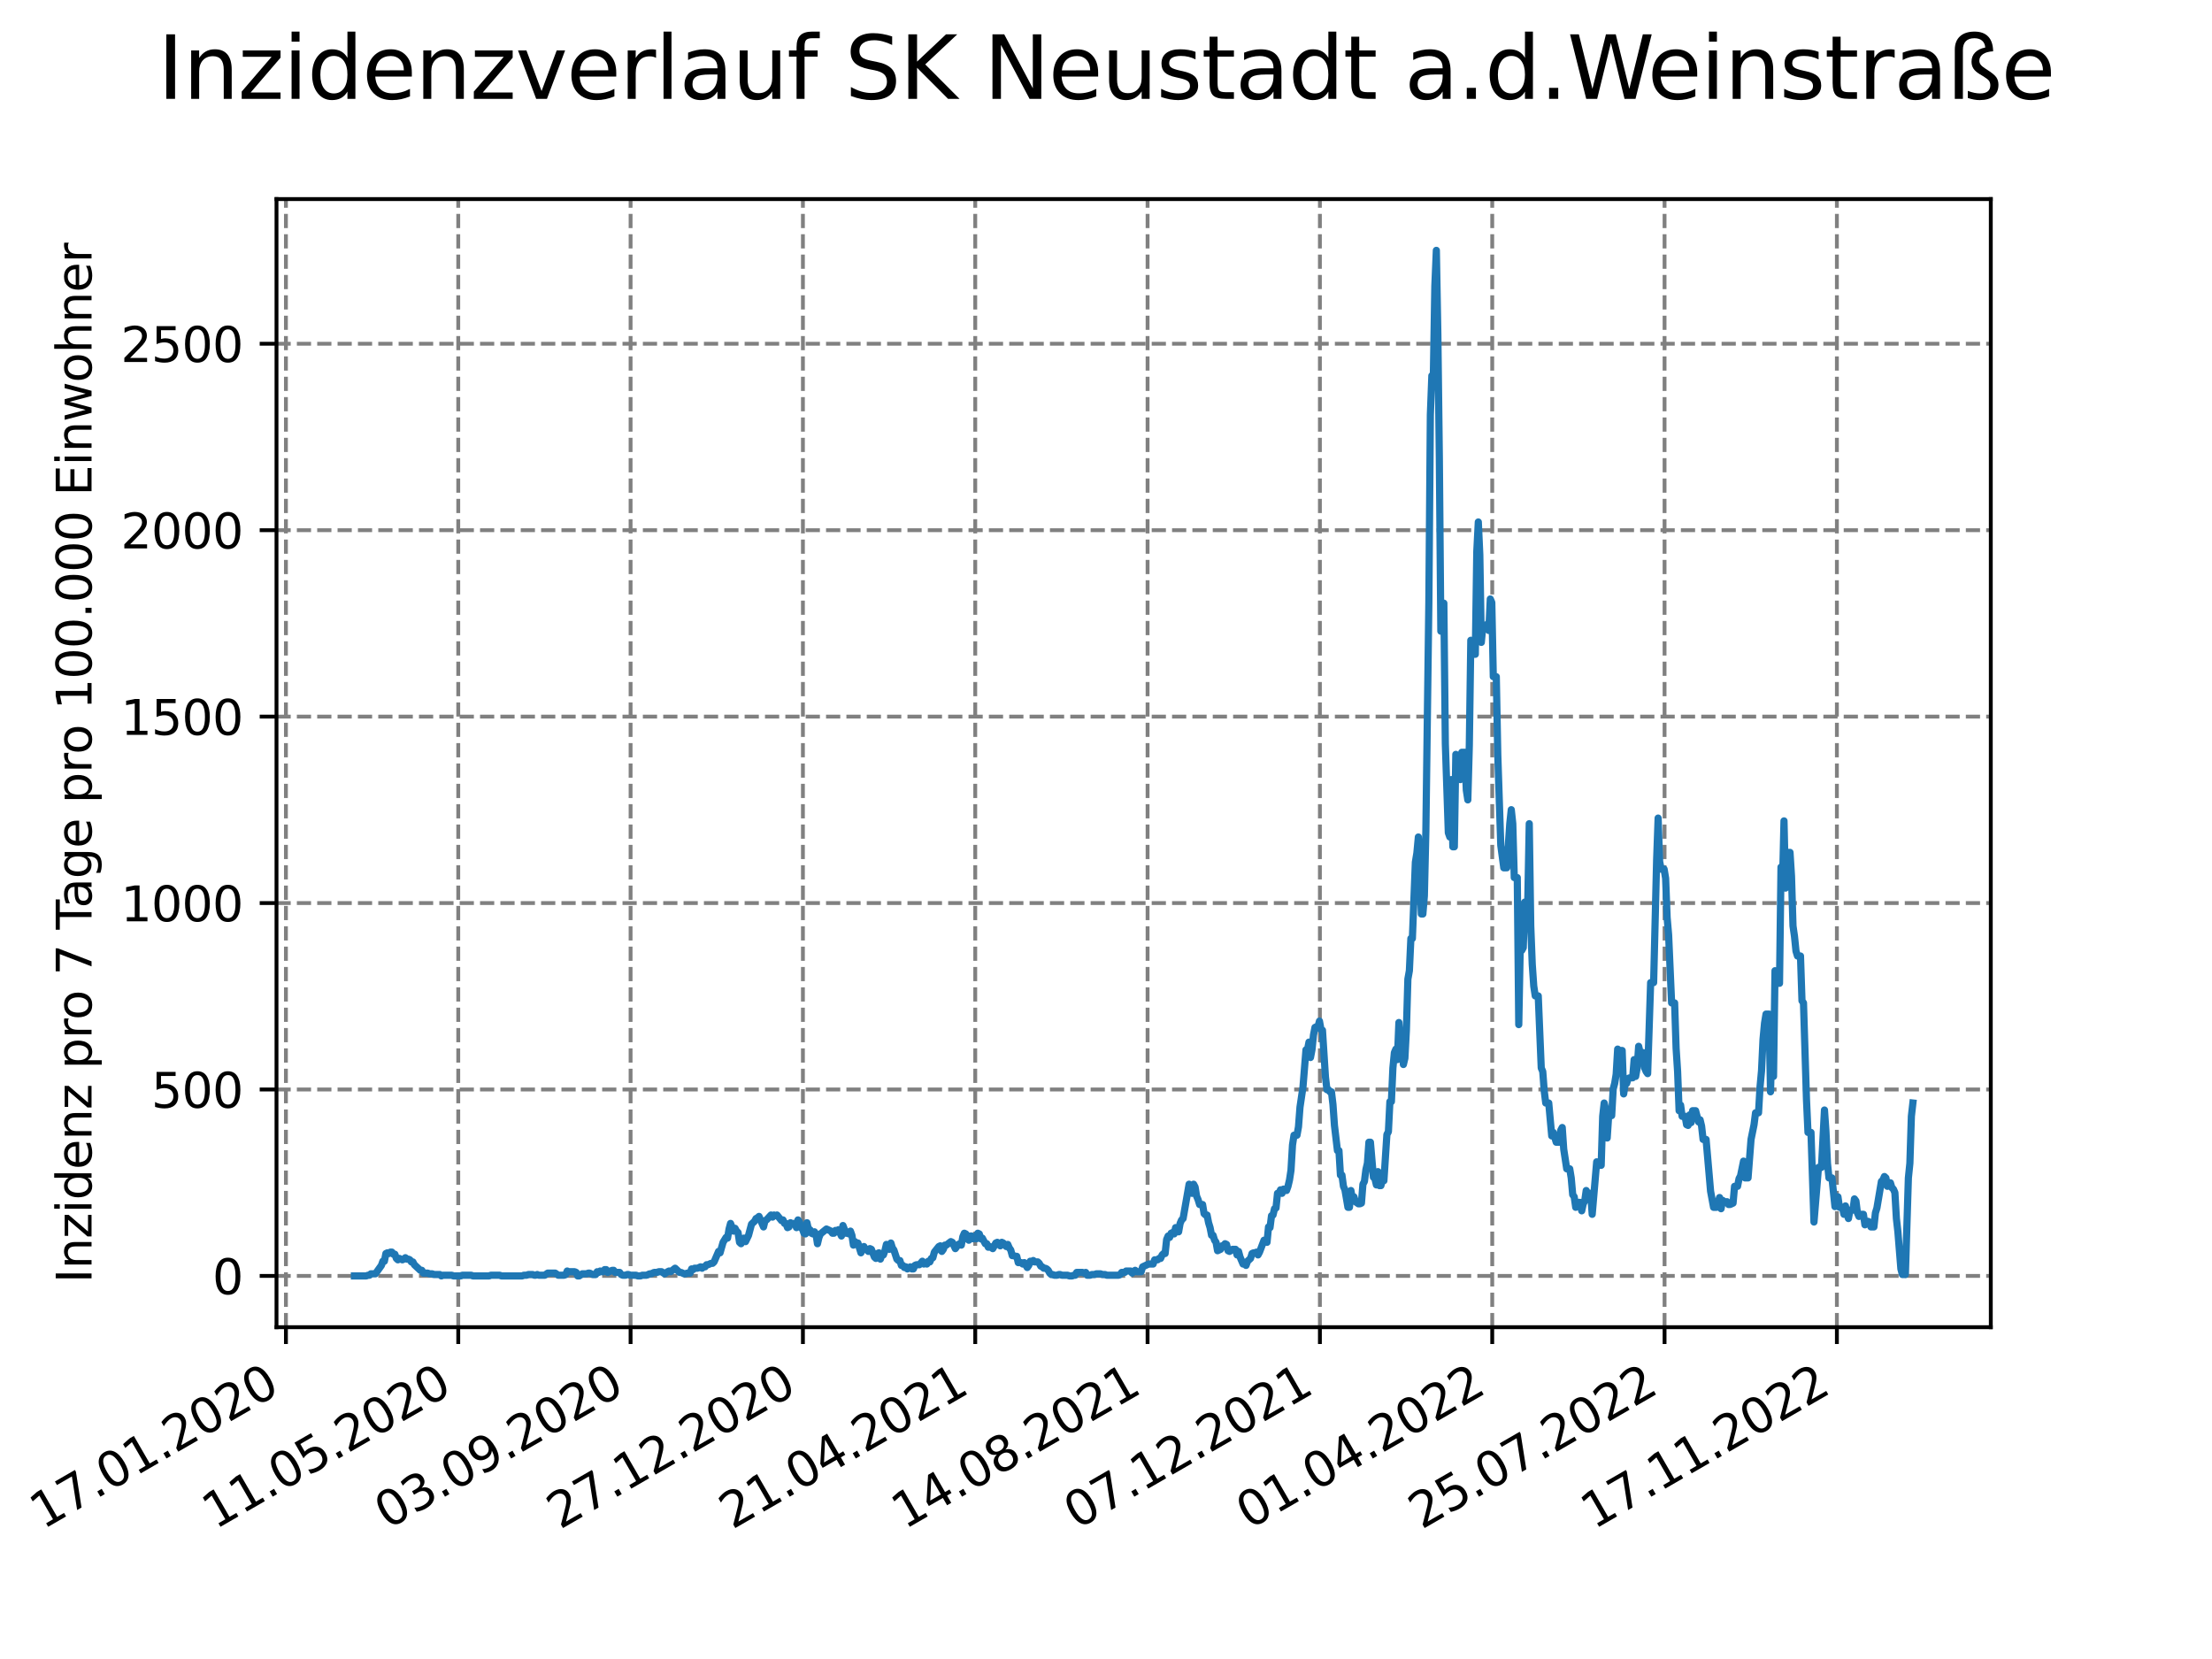 <?xml version="1.0" encoding="utf-8" standalone="no"?>
<!DOCTYPE svg PUBLIC "-//W3C//DTD SVG 1.1//EN"
  "http://www.w3.org/Graphics/SVG/1.1/DTD/svg11.dtd">
<svg xmlns:xlink="http://www.w3.org/1999/xlink" width="460.8pt" height="345.6pt" viewBox="0 0 460.8 345.6" xmlns="http://www.w3.org/2000/svg" version="1.1">
 <defs>
  <style type="text/css">*{stroke-linejoin: round; stroke-linecap: butt}</style>
 </defs>
 <g id="figure_1">
  <g id="patch_1">
   <path d="M 0 345.6 
L 460.8 345.6 
L 460.8 0 
L 0 0 
z
" style="fill: #ffffff"/>
  </g>
  <g id="axes_1">
   <g id="patch_2">
    <path d="M 57.6 276.48 
L 414.72 276.48 
L 414.72 41.472 
L 57.6 41.472 
z
" style="fill: #ffffff"/>
   </g>
   <g id="matplotlib.axis_1">
    <g id="xtick_1">
     <g id="line2d_1">
      <path d="M 59.564 276.48 
L 59.564 41.472 
" clip-path="url(#pf43306f3b1)" style="fill: none; stroke-dasharray: 2.96,1.28; stroke-dashoffset: 0; stroke: #808080; stroke-width: 0.8"/>
     </g>
     <g id="line2d_2">
      <defs>
       <path id="me6183d72c9" d="M 0 0 
L 0 3.5 
" style="stroke: #000000; stroke-width: 0.8"/>
      </defs>
      <g>
       <use xlink:href="#me6183d72c9" x="59.564" y="276.48" style="stroke: #000000; stroke-width: 0.8"/>
      </g>
     </g>
     <g id="text_1">
      <!-- 17.01.2020 -->
      <g transform="translate(8.939 318.689) rotate(-30) scale(0.1 -0.1)">
       <defs>
        <path id="DejaVuSans-31" d="M 794 531 
L 1825 531 
L 1825 4091 
L 703 3866 
L 703 4441 
L 1819 4666 
L 2450 4666 
L 2450 531 
L 3481 531 
L 3481 0 
L 794 0 
L 794 531 
z
" transform="scale(0.016)"/>
        <path id="DejaVuSans-37" d="M 525 4666 
L 3525 4666 
L 3525 4397 
L 1831 0 
L 1172 0 
L 2766 4134 
L 525 4134 
L 525 4666 
z
" transform="scale(0.016)"/>
        <path id="DejaVuSans-2e" d="M 684 794 
L 1344 794 
L 1344 0 
L 684 0 
L 684 794 
z
" transform="scale(0.016)"/>
        <path id="DejaVuSans-30" d="M 2034 4250 
Q 1547 4250 1301 3770 
Q 1056 3291 1056 2328 
Q 1056 1369 1301 889 
Q 1547 409 2034 409 
Q 2525 409 2770 889 
Q 3016 1369 3016 2328 
Q 3016 3291 2770 3770 
Q 2525 4250 2034 4250 
z
M 2034 4750 
Q 2819 4750 3233 4129 
Q 3647 3509 3647 2328 
Q 3647 1150 3233 529 
Q 2819 -91 2034 -91 
Q 1250 -91 836 529 
Q 422 1150 422 2328 
Q 422 3509 836 4129 
Q 1250 4750 2034 4750 
z
" transform="scale(0.016)"/>
        <path id="DejaVuSans-32" d="M 1228 531 
L 3431 531 
L 3431 0 
L 469 0 
L 469 531 
Q 828 903 1448 1529 
Q 2069 2156 2228 2338 
Q 2531 2678 2651 2914 
Q 2772 3150 2772 3378 
Q 2772 3750 2511 3984 
Q 2250 4219 1831 4219 
Q 1534 4219 1204 4116 
Q 875 4013 500 3803 
L 500 4441 
Q 881 4594 1212 4672 
Q 1544 4750 1819 4750 
Q 2544 4750 2975 4387 
Q 3406 4025 3406 3419 
Q 3406 3131 3298 2873 
Q 3191 2616 2906 2266 
Q 2828 2175 2409 1742 
Q 1991 1309 1228 531 
z
" transform="scale(0.016)"/>
       </defs>
       <use xlink:href="#DejaVuSans-31"/>
       <use xlink:href="#DejaVuSans-37" x="63.623"/>
       <use xlink:href="#DejaVuSans-2e" x="127.246"/>
       <use xlink:href="#DejaVuSans-30" x="159.033"/>
       <use xlink:href="#DejaVuSans-31" x="222.656"/>
       <use xlink:href="#DejaVuSans-2e" x="286.279"/>
       <use xlink:href="#DejaVuSans-32" x="318.066"/>
       <use xlink:href="#DejaVuSans-30" x="381.689"/>
       <use xlink:href="#DejaVuSans-32" x="445.312"/>
       <use xlink:href="#DejaVuSans-30" x="508.936"/>
      </g>
     </g>
    </g>
    <g id="xtick_2">
     <g id="line2d_3">
      <path d="M 95.463 276.48 
L 95.463 41.472 
" clip-path="url(#pf43306f3b1)" style="fill: none; stroke-dasharray: 2.96,1.28; stroke-dashoffset: 0; stroke: #808080; stroke-width: 0.8"/>
     </g>
     <g id="line2d_4">
      <g>
       <use xlink:href="#me6183d72c9" x="95.463" y="276.48" style="stroke: #000000; stroke-width: 0.8"/>
      </g>
     </g>
     <g id="text_2">
      <!-- 11.05.2020 -->
      <g transform="translate(44.838 318.689) rotate(-30) scale(0.1 -0.1)">
       <defs>
        <path id="DejaVuSans-35" d="M 691 4666 
L 3169 4666 
L 3169 4134 
L 1269 4134 
L 1269 2991 
Q 1406 3038 1543 3061 
Q 1681 3084 1819 3084 
Q 2600 3084 3056 2656 
Q 3513 2228 3513 1497 
Q 3513 744 3044 326 
Q 2575 -91 1722 -91 
Q 1428 -91 1123 -41 
Q 819 9 494 109 
L 494 744 
Q 775 591 1075 516 
Q 1375 441 1709 441 
Q 2250 441 2565 725 
Q 2881 1009 2881 1497 
Q 2881 1984 2565 2268 
Q 2250 2553 1709 2553 
Q 1456 2553 1204 2497 
Q 953 2441 691 2322 
L 691 4666 
z
" transform="scale(0.016)"/>
       </defs>
       <use xlink:href="#DejaVuSans-31"/>
       <use xlink:href="#DejaVuSans-31" x="63.623"/>
       <use xlink:href="#DejaVuSans-2e" x="127.246"/>
       <use xlink:href="#DejaVuSans-30" x="159.033"/>
       <use xlink:href="#DejaVuSans-35" x="222.656"/>
       <use xlink:href="#DejaVuSans-2e" x="286.279"/>
       <use xlink:href="#DejaVuSans-32" x="318.066"/>
       <use xlink:href="#DejaVuSans-30" x="381.689"/>
       <use xlink:href="#DejaVuSans-32" x="445.312"/>
       <use xlink:href="#DejaVuSans-30" x="508.936"/>
      </g>
     </g>
    </g>
    <g id="xtick_3">
     <g id="line2d_5">
      <path d="M 131.363 276.48 
L 131.363 41.472 
" clip-path="url(#pf43306f3b1)" style="fill: none; stroke-dasharray: 2.96,1.28; stroke-dashoffset: 0; stroke: #808080; stroke-width: 0.8"/>
     </g>
     <g id="line2d_6">
      <g>
       <use xlink:href="#me6183d72c9" x="131.363" y="276.48" style="stroke: #000000; stroke-width: 0.8"/>
      </g>
     </g>
     <g id="text_3">
      <!-- 03.09.2020 -->
      <g transform="translate(80.737 318.689) rotate(-30) scale(0.1 -0.1)">
       <defs>
        <path id="DejaVuSans-33" d="M 2597 2516 
Q 3050 2419 3304 2112 
Q 3559 1806 3559 1356 
Q 3559 666 3084 287 
Q 2609 -91 1734 -91 
Q 1441 -91 1130 -33 
Q 819 25 488 141 
L 488 750 
Q 750 597 1062 519 
Q 1375 441 1716 441 
Q 2309 441 2620 675 
Q 2931 909 2931 1356 
Q 2931 1769 2642 2001 
Q 2353 2234 1838 2234 
L 1294 2234 
L 1294 2753 
L 1863 2753 
Q 2328 2753 2575 2939 
Q 2822 3125 2822 3475 
Q 2822 3834 2567 4026 
Q 2313 4219 1838 4219 
Q 1578 4219 1281 4162 
Q 984 4106 628 3988 
L 628 4550 
Q 988 4650 1302 4700 
Q 1616 4750 1894 4750 
Q 2613 4750 3031 4423 
Q 3450 4097 3450 3541 
Q 3450 3153 3228 2886 
Q 3006 2619 2597 2516 
z
" transform="scale(0.016)"/>
        <path id="DejaVuSans-39" d="M 703 97 
L 703 672 
Q 941 559 1184 500 
Q 1428 441 1663 441 
Q 2288 441 2617 861 
Q 2947 1281 2994 2138 
Q 2813 1869 2534 1725 
Q 2256 1581 1919 1581 
Q 1219 1581 811 2004 
Q 403 2428 403 3163 
Q 403 3881 828 4315 
Q 1253 4750 1959 4750 
Q 2769 4750 3195 4129 
Q 3622 3509 3622 2328 
Q 3622 1225 3098 567 
Q 2575 -91 1691 -91 
Q 1453 -91 1209 -44 
Q 966 3 703 97 
z
M 1959 2075 
Q 2384 2075 2632 2365 
Q 2881 2656 2881 3163 
Q 2881 3666 2632 3958 
Q 2384 4250 1959 4250 
Q 1534 4250 1286 3958 
Q 1038 3666 1038 3163 
Q 1038 2656 1286 2365 
Q 1534 2075 1959 2075 
z
" transform="scale(0.016)"/>
       </defs>
       <use xlink:href="#DejaVuSans-30"/>
       <use xlink:href="#DejaVuSans-33" x="63.623"/>
       <use xlink:href="#DejaVuSans-2e" x="127.246"/>
       <use xlink:href="#DejaVuSans-30" x="159.033"/>
       <use xlink:href="#DejaVuSans-39" x="222.656"/>
       <use xlink:href="#DejaVuSans-2e" x="286.279"/>
       <use xlink:href="#DejaVuSans-32" x="318.066"/>
       <use xlink:href="#DejaVuSans-30" x="381.689"/>
       <use xlink:href="#DejaVuSans-32" x="445.312"/>
       <use xlink:href="#DejaVuSans-30" x="508.936"/>
      </g>
     </g>
    </g>
    <g id="xtick_4">
     <g id="line2d_7">
      <path d="M 167.262 276.48 
L 167.262 41.472 
" clip-path="url(#pf43306f3b1)" style="fill: none; stroke-dasharray: 2.96,1.28; stroke-dashoffset: 0; stroke: #808080; stroke-width: 0.8"/>
     </g>
     <g id="line2d_8">
      <g>
       <use xlink:href="#me6183d72c9" x="167.262" y="276.48" style="stroke: #000000; stroke-width: 0.8"/>
      </g>
     </g>
     <g id="text_4">
      <!-- 27.12.2020 -->
      <g transform="translate(116.637 318.689) rotate(-30) scale(0.1 -0.1)">
       <use xlink:href="#DejaVuSans-32"/>
       <use xlink:href="#DejaVuSans-37" x="63.623"/>
       <use xlink:href="#DejaVuSans-2e" x="127.246"/>
       <use xlink:href="#DejaVuSans-31" x="159.033"/>
       <use xlink:href="#DejaVuSans-32" x="222.656"/>
       <use xlink:href="#DejaVuSans-2e" x="286.279"/>
       <use xlink:href="#DejaVuSans-32" x="318.066"/>
       <use xlink:href="#DejaVuSans-30" x="381.689"/>
       <use xlink:href="#DejaVuSans-32" x="445.312"/>
       <use xlink:href="#DejaVuSans-30" x="508.936"/>
      </g>
     </g>
    </g>
    <g id="xtick_5">
     <g id="line2d_9">
      <path d="M 203.161 276.48 
L 203.161 41.472 
" clip-path="url(#pf43306f3b1)" style="fill: none; stroke-dasharray: 2.96,1.28; stroke-dashoffset: 0; stroke: #808080; stroke-width: 0.8"/>
     </g>
     <g id="line2d_10">
      <g>
       <use xlink:href="#me6183d72c9" x="203.161" y="276.48" style="stroke: #000000; stroke-width: 0.8"/>
      </g>
     </g>
     <g id="text_5">
      <!-- 21.04.2021 -->
      <g transform="translate(152.536 318.689) rotate(-30) scale(0.1 -0.1)">
       <defs>
        <path id="DejaVuSans-34" d="M 2419 4116 
L 825 1625 
L 2419 1625 
L 2419 4116 
z
M 2253 4666 
L 3047 4666 
L 3047 1625 
L 3713 1625 
L 3713 1100 
L 3047 1100 
L 3047 0 
L 2419 0 
L 2419 1100 
L 313 1100 
L 313 1709 
L 2253 4666 
z
" transform="scale(0.016)"/>
       </defs>
       <use xlink:href="#DejaVuSans-32"/>
       <use xlink:href="#DejaVuSans-31" x="63.623"/>
       <use xlink:href="#DejaVuSans-2e" x="127.246"/>
       <use xlink:href="#DejaVuSans-30" x="159.033"/>
       <use xlink:href="#DejaVuSans-34" x="222.656"/>
       <use xlink:href="#DejaVuSans-2e" x="286.279"/>
       <use xlink:href="#DejaVuSans-32" x="318.066"/>
       <use xlink:href="#DejaVuSans-30" x="381.689"/>
       <use xlink:href="#DejaVuSans-32" x="445.312"/>
       <use xlink:href="#DejaVuSans-31" x="508.936"/>
      </g>
     </g>
    </g>
    <g id="xtick_6">
     <g id="line2d_11">
      <path d="M 239.061 276.48 
L 239.061 41.472 
" clip-path="url(#pf43306f3b1)" style="fill: none; stroke-dasharray: 2.96,1.28; stroke-dashoffset: 0; stroke: #808080; stroke-width: 0.8"/>
     </g>
     <g id="line2d_12">
      <g>
       <use xlink:href="#me6183d72c9" x="239.061" y="276.48" style="stroke: #000000; stroke-width: 0.8"/>
      </g>
     </g>
     <g id="text_6">
      <!-- 14.08.2021 -->
      <g transform="translate(188.435 318.689) rotate(-30) scale(0.1 -0.1)">
       <defs>
        <path id="DejaVuSans-38" d="M 2034 2216 
Q 1584 2216 1326 1975 
Q 1069 1734 1069 1313 
Q 1069 891 1326 650 
Q 1584 409 2034 409 
Q 2484 409 2743 651 
Q 3003 894 3003 1313 
Q 3003 1734 2745 1975 
Q 2488 2216 2034 2216 
z
M 1403 2484 
Q 997 2584 770 2862 
Q 544 3141 544 3541 
Q 544 4100 942 4425 
Q 1341 4750 2034 4750 
Q 2731 4750 3128 4425 
Q 3525 4100 3525 3541 
Q 3525 3141 3298 2862 
Q 3072 2584 2669 2484 
Q 3125 2378 3379 2068 
Q 3634 1759 3634 1313 
Q 3634 634 3220 271 
Q 2806 -91 2034 -91 
Q 1263 -91 848 271 
Q 434 634 434 1313 
Q 434 1759 690 2068 
Q 947 2378 1403 2484 
z
M 1172 3481 
Q 1172 3119 1398 2916 
Q 1625 2713 2034 2713 
Q 2441 2713 2670 2916 
Q 2900 3119 2900 3481 
Q 2900 3844 2670 4047 
Q 2441 4250 2034 4250 
Q 1625 4250 1398 4047 
Q 1172 3844 1172 3481 
z
" transform="scale(0.016)"/>
       </defs>
       <use xlink:href="#DejaVuSans-31"/>
       <use xlink:href="#DejaVuSans-34" x="63.623"/>
       <use xlink:href="#DejaVuSans-2e" x="127.246"/>
       <use xlink:href="#DejaVuSans-30" x="159.033"/>
       <use xlink:href="#DejaVuSans-38" x="222.656"/>
       <use xlink:href="#DejaVuSans-2e" x="286.279"/>
       <use xlink:href="#DejaVuSans-32" x="318.066"/>
       <use xlink:href="#DejaVuSans-30" x="381.689"/>
       <use xlink:href="#DejaVuSans-32" x="445.312"/>
       <use xlink:href="#DejaVuSans-31" x="508.936"/>
      </g>
     </g>
    </g>
    <g id="xtick_7">
     <g id="line2d_13">
      <path d="M 274.96 276.48 
L 274.96 41.472 
" clip-path="url(#pf43306f3b1)" style="fill: none; stroke-dasharray: 2.96,1.28; stroke-dashoffset: 0; stroke: #808080; stroke-width: 0.8"/>
     </g>
     <g id="line2d_14">
      <g>
       <use xlink:href="#me6183d72c9" x="274.96" y="276.48" style="stroke: #000000; stroke-width: 0.8"/>
      </g>
     </g>
     <g id="text_7">
      <!-- 07.12.2021 -->
      <g transform="translate(224.335 318.689) rotate(-30) scale(0.1 -0.1)">
       <use xlink:href="#DejaVuSans-30"/>
       <use xlink:href="#DejaVuSans-37" x="63.623"/>
       <use xlink:href="#DejaVuSans-2e" x="127.246"/>
       <use xlink:href="#DejaVuSans-31" x="159.033"/>
       <use xlink:href="#DejaVuSans-32" x="222.656"/>
       <use xlink:href="#DejaVuSans-2e" x="286.279"/>
       <use xlink:href="#DejaVuSans-32" x="318.066"/>
       <use xlink:href="#DejaVuSans-30" x="381.689"/>
       <use xlink:href="#DejaVuSans-32" x="445.312"/>
       <use xlink:href="#DejaVuSans-31" x="508.936"/>
      </g>
     </g>
    </g>
    <g id="xtick_8">
     <g id="line2d_15">
      <path d="M 310.859 276.48 
L 310.859 41.472 
" clip-path="url(#pf43306f3b1)" style="fill: none; stroke-dasharray: 2.96,1.28; stroke-dashoffset: 0; stroke: #808080; stroke-width: 0.8"/>
     </g>
     <g id="line2d_16">
      <g>
       <use xlink:href="#me6183d72c9" x="310.859" y="276.48" style="stroke: #000000; stroke-width: 0.8"/>
      </g>
     </g>
     <g id="text_8">
      <!-- 01.04.2022 -->
      <g transform="translate(260.234 318.689) rotate(-30) scale(0.1 -0.1)">
       <use xlink:href="#DejaVuSans-30"/>
       <use xlink:href="#DejaVuSans-31" x="63.623"/>
       <use xlink:href="#DejaVuSans-2e" x="127.246"/>
       <use xlink:href="#DejaVuSans-30" x="159.033"/>
       <use xlink:href="#DejaVuSans-34" x="222.656"/>
       <use xlink:href="#DejaVuSans-2e" x="286.279"/>
       <use xlink:href="#DejaVuSans-32" x="318.066"/>
       <use xlink:href="#DejaVuSans-30" x="381.689"/>
       <use xlink:href="#DejaVuSans-32" x="445.312"/>
       <use xlink:href="#DejaVuSans-32" x="508.936"/>
      </g>
     </g>
    </g>
    <g id="xtick_9">
     <g id="line2d_17">
      <path d="M 346.758 276.48 
L 346.758 41.472 
" clip-path="url(#pf43306f3b1)" style="fill: none; stroke-dasharray: 2.96,1.28; stroke-dashoffset: 0; stroke: #808080; stroke-width: 0.8"/>
     </g>
     <g id="line2d_18">
      <g>
       <use xlink:href="#me6183d72c9" x="346.758" y="276.48" style="stroke: #000000; stroke-width: 0.8"/>
      </g>
     </g>
     <g id="text_9">
      <!-- 25.07.2022 -->
      <g transform="translate(296.133 318.689) rotate(-30) scale(0.1 -0.1)">
       <use xlink:href="#DejaVuSans-32"/>
       <use xlink:href="#DejaVuSans-35" x="63.623"/>
       <use xlink:href="#DejaVuSans-2e" x="127.246"/>
       <use xlink:href="#DejaVuSans-30" x="159.033"/>
       <use xlink:href="#DejaVuSans-37" x="222.656"/>
       <use xlink:href="#DejaVuSans-2e" x="286.279"/>
       <use xlink:href="#DejaVuSans-32" x="318.066"/>
       <use xlink:href="#DejaVuSans-30" x="381.689"/>
       <use xlink:href="#DejaVuSans-32" x="445.312"/>
       <use xlink:href="#DejaVuSans-32" x="508.936"/>
      </g>
     </g>
    </g>
    <g id="xtick_10">
     <g id="line2d_19">
      <path d="M 382.658 276.48 
L 382.658 41.472 
" clip-path="url(#pf43306f3b1)" style="fill: none; stroke-dasharray: 2.96,1.28; stroke-dashoffset: 0; stroke: #808080; stroke-width: 0.8"/>
     </g>
     <g id="line2d_20">
      <g>
       <use xlink:href="#me6183d72c9" x="382.658" y="276.48" style="stroke: #000000; stroke-width: 0.8"/>
      </g>
     </g>
     <g id="text_10">
      <!-- 17.11.2022 -->
      <g transform="translate(332.033 318.689) rotate(-30) scale(0.1 -0.1)">
       <use xlink:href="#DejaVuSans-31"/>
       <use xlink:href="#DejaVuSans-37" x="63.623"/>
       <use xlink:href="#DejaVuSans-2e" x="127.246"/>
       <use xlink:href="#DejaVuSans-31" x="159.033"/>
       <use xlink:href="#DejaVuSans-31" x="222.656"/>
       <use xlink:href="#DejaVuSans-2e" x="286.279"/>
       <use xlink:href="#DejaVuSans-32" x="318.066"/>
       <use xlink:href="#DejaVuSans-30" x="381.689"/>
       <use xlink:href="#DejaVuSans-32" x="445.312"/>
       <use xlink:href="#DejaVuSans-32" x="508.936"/>
      </g>
     </g>
    </g>
   </g>
   <g id="matplotlib.axis_2">
    <g id="ytick_1">
     <g id="line2d_21">
      <path d="M 57.6 265.798 
L 414.72 265.798 
" clip-path="url(#pf43306f3b1)" style="fill: none; stroke-dasharray: 2.96,1.28; stroke-dashoffset: 0; stroke: #808080; stroke-width: 0.8"/>
     </g>
     <g id="line2d_22">
      <defs>
       <path id="m595a90d835" d="M 0 0 
L -3.5 0 
" style="stroke: #000000; stroke-width: 0.8"/>
      </defs>
      <g>
       <use xlink:href="#m595a90d835" x="57.6" y="265.798" style="stroke: #000000; stroke-width: 0.8"/>
      </g>
     </g>
     <g id="text_11">
      <!-- 0 -->
      <g transform="translate(44.237 269.597) scale(0.1 -0.1)">
       <use xlink:href="#DejaVuSans-30"/>
      </g>
     </g>
    </g>
    <g id="ytick_2">
     <g id="line2d_23">
      <path d="M 57.6 226.96 
L 414.72 226.96 
" clip-path="url(#pf43306f3b1)" style="fill: none; stroke-dasharray: 2.96,1.28; stroke-dashoffset: 0; stroke: #808080; stroke-width: 0.8"/>
     </g>
     <g id="line2d_24">
      <g>
       <use xlink:href="#m595a90d835" x="57.6" y="226.96" style="stroke: #000000; stroke-width: 0.8"/>
      </g>
     </g>
     <g id="text_12">
      <!-- 500 -->
      <g transform="translate(31.512 230.759) scale(0.1 -0.1)">
       <use xlink:href="#DejaVuSans-35"/>
       <use xlink:href="#DejaVuSans-30" x="63.623"/>
       <use xlink:href="#DejaVuSans-30" x="127.246"/>
      </g>
     </g>
    </g>
    <g id="ytick_3">
     <g id="line2d_25">
      <path d="M 57.6 188.122 
L 414.72 188.122 
" clip-path="url(#pf43306f3b1)" style="fill: none; stroke-dasharray: 2.96,1.28; stroke-dashoffset: 0; stroke: #808080; stroke-width: 0.8"/>
     </g>
     <g id="line2d_26">
      <g>
       <use xlink:href="#m595a90d835" x="57.6" y="188.122" style="stroke: #000000; stroke-width: 0.8"/>
      </g>
     </g>
     <g id="text_13">
      <!-- 1000 -->
      <g transform="translate(25.15 191.921) scale(0.1 -0.1)">
       <use xlink:href="#DejaVuSans-31"/>
       <use xlink:href="#DejaVuSans-30" x="63.623"/>
       <use xlink:href="#DejaVuSans-30" x="127.246"/>
       <use xlink:href="#DejaVuSans-30" x="190.869"/>
      </g>
     </g>
    </g>
    <g id="ytick_4">
     <g id="line2d_27">
      <path d="M 57.6 149.284 
L 414.72 149.284 
" clip-path="url(#pf43306f3b1)" style="fill: none; stroke-dasharray: 2.96,1.28; stroke-dashoffset: 0; stroke: #808080; stroke-width: 0.8"/>
     </g>
     <g id="line2d_28">
      <g>
       <use xlink:href="#m595a90d835" x="57.6" y="149.284" style="stroke: #000000; stroke-width: 0.8"/>
      </g>
     </g>
     <g id="text_14">
      <!-- 1500 -->
      <g transform="translate(25.15 153.083) scale(0.1 -0.1)">
       <use xlink:href="#DejaVuSans-31"/>
       <use xlink:href="#DejaVuSans-35" x="63.623"/>
       <use xlink:href="#DejaVuSans-30" x="127.246"/>
       <use xlink:href="#DejaVuSans-30" x="190.869"/>
      </g>
     </g>
    </g>
    <g id="ytick_5">
     <g id="line2d_29">
      <path d="M 57.6 110.446 
L 414.72 110.446 
" clip-path="url(#pf43306f3b1)" style="fill: none; stroke-dasharray: 2.96,1.28; stroke-dashoffset: 0; stroke: #808080; stroke-width: 0.8"/>
     </g>
     <g id="line2d_30">
      <g>
       <use xlink:href="#m595a90d835" x="57.6" y="110.446" style="stroke: #000000; stroke-width: 0.8"/>
      </g>
     </g>
     <g id="text_15">
      <!-- 2000 -->
      <g transform="translate(25.15 114.245) scale(0.1 -0.1)">
       <use xlink:href="#DejaVuSans-32"/>
       <use xlink:href="#DejaVuSans-30" x="63.623"/>
       <use xlink:href="#DejaVuSans-30" x="127.246"/>
       <use xlink:href="#DejaVuSans-30" x="190.869"/>
      </g>
     </g>
    </g>
    <g id="ytick_6">
     <g id="line2d_31">
      <path d="M 57.6 71.608 
L 414.72 71.608 
" clip-path="url(#pf43306f3b1)" style="fill: none; stroke-dasharray: 2.96,1.28; stroke-dashoffset: 0; stroke: #808080; stroke-width: 0.8"/>
     </g>
     <g id="line2d_32">
      <g>
       <use xlink:href="#m595a90d835" x="57.6" y="71.608" style="stroke: #000000; stroke-width: 0.8"/>
      </g>
     </g>
     <g id="text_16">
      <!-- 2500 -->
      <g transform="translate(25.15 75.407) scale(0.1 -0.1)">
       <use xlink:href="#DejaVuSans-32"/>
       <use xlink:href="#DejaVuSans-35" x="63.623"/>
       <use xlink:href="#DejaVuSans-30" x="127.246"/>
       <use xlink:href="#DejaVuSans-30" x="190.869"/>
      </g>
     </g>
    </g>
    <g id="text_17">
     <!-- Inzidenz pro 7 Tage pro 100.000 Einwohner -->
     <g transform="translate(19.07 267.301) rotate(-90) scale(0.1 -0.1)">
      <defs>
       <path id="DejaVuSans-49" d="M 628 4666 
L 1259 4666 
L 1259 0 
L 628 0 
L 628 4666 
z
" transform="scale(0.016)"/>
       <path id="DejaVuSans-6e" d="M 3513 2113 
L 3513 0 
L 2938 0 
L 2938 2094 
Q 2938 2591 2744 2837 
Q 2550 3084 2163 3084 
Q 1697 3084 1428 2787 
Q 1159 2491 1159 1978 
L 1159 0 
L 581 0 
L 581 3500 
L 1159 3500 
L 1159 2956 
Q 1366 3272 1645 3428 
Q 1925 3584 2291 3584 
Q 2894 3584 3203 3211 
Q 3513 2838 3513 2113 
z
" transform="scale(0.016)"/>
       <path id="DejaVuSans-7a" d="M 353 3500 
L 3084 3500 
L 3084 2975 
L 922 459 
L 3084 459 
L 3084 0 
L 275 0 
L 275 525 
L 2438 3041 
L 353 3041 
L 353 3500 
z
" transform="scale(0.016)"/>
       <path id="DejaVuSans-69" d="M 603 3500 
L 1178 3500 
L 1178 0 
L 603 0 
L 603 3500 
z
M 603 4863 
L 1178 4863 
L 1178 4134 
L 603 4134 
L 603 4863 
z
" transform="scale(0.016)"/>
       <path id="DejaVuSans-64" d="M 2906 2969 
L 2906 4863 
L 3481 4863 
L 3481 0 
L 2906 0 
L 2906 525 
Q 2725 213 2448 61 
Q 2172 -91 1784 -91 
Q 1150 -91 751 415 
Q 353 922 353 1747 
Q 353 2572 751 3078 
Q 1150 3584 1784 3584 
Q 2172 3584 2448 3432 
Q 2725 3281 2906 2969 
z
M 947 1747 
Q 947 1113 1208 752 
Q 1469 391 1925 391 
Q 2381 391 2643 752 
Q 2906 1113 2906 1747 
Q 2906 2381 2643 2742 
Q 2381 3103 1925 3103 
Q 1469 3103 1208 2742 
Q 947 2381 947 1747 
z
" transform="scale(0.016)"/>
       <path id="DejaVuSans-65" d="M 3597 1894 
L 3597 1613 
L 953 1613 
Q 991 1019 1311 708 
Q 1631 397 2203 397 
Q 2534 397 2845 478 
Q 3156 559 3463 722 
L 3463 178 
Q 3153 47 2828 -22 
Q 2503 -91 2169 -91 
Q 1331 -91 842 396 
Q 353 884 353 1716 
Q 353 2575 817 3079 
Q 1281 3584 2069 3584 
Q 2775 3584 3186 3129 
Q 3597 2675 3597 1894 
z
M 3022 2063 
Q 3016 2534 2758 2815 
Q 2500 3097 2075 3097 
Q 1594 3097 1305 2825 
Q 1016 2553 972 2059 
L 3022 2063 
z
" transform="scale(0.016)"/>
       <path id="DejaVuSans-20" transform="scale(0.016)"/>
       <path id="DejaVuSans-70" d="M 1159 525 
L 1159 -1331 
L 581 -1331 
L 581 3500 
L 1159 3500 
L 1159 2969 
Q 1341 3281 1617 3432 
Q 1894 3584 2278 3584 
Q 2916 3584 3314 3078 
Q 3713 2572 3713 1747 
Q 3713 922 3314 415 
Q 2916 -91 2278 -91 
Q 1894 -91 1617 61 
Q 1341 213 1159 525 
z
M 3116 1747 
Q 3116 2381 2855 2742 
Q 2594 3103 2138 3103 
Q 1681 3103 1420 2742 
Q 1159 2381 1159 1747 
Q 1159 1113 1420 752 
Q 1681 391 2138 391 
Q 2594 391 2855 752 
Q 3116 1113 3116 1747 
z
" transform="scale(0.016)"/>
       <path id="DejaVuSans-72" d="M 2631 2963 
Q 2534 3019 2420 3045 
Q 2306 3072 2169 3072 
Q 1681 3072 1420 2755 
Q 1159 2438 1159 1844 
L 1159 0 
L 581 0 
L 581 3500 
L 1159 3500 
L 1159 2956 
Q 1341 3275 1631 3429 
Q 1922 3584 2338 3584 
Q 2397 3584 2469 3576 
Q 2541 3569 2628 3553 
L 2631 2963 
z
" transform="scale(0.016)"/>
       <path id="DejaVuSans-6f" d="M 1959 3097 
Q 1497 3097 1228 2736 
Q 959 2375 959 1747 
Q 959 1119 1226 758 
Q 1494 397 1959 397 
Q 2419 397 2687 759 
Q 2956 1122 2956 1747 
Q 2956 2369 2687 2733 
Q 2419 3097 1959 3097 
z
M 1959 3584 
Q 2709 3584 3137 3096 
Q 3566 2609 3566 1747 
Q 3566 888 3137 398 
Q 2709 -91 1959 -91 
Q 1206 -91 779 398 
Q 353 888 353 1747 
Q 353 2609 779 3096 
Q 1206 3584 1959 3584 
z
" transform="scale(0.016)"/>
       <path id="DejaVuSans-54" d="M -19 4666 
L 3928 4666 
L 3928 4134 
L 2272 4134 
L 2272 0 
L 1638 0 
L 1638 4134 
L -19 4134 
L -19 4666 
z
" transform="scale(0.016)"/>
       <path id="DejaVuSans-61" d="M 2194 1759 
Q 1497 1759 1228 1600 
Q 959 1441 959 1056 
Q 959 750 1161 570 
Q 1363 391 1709 391 
Q 2188 391 2477 730 
Q 2766 1069 2766 1631 
L 2766 1759 
L 2194 1759 
z
M 3341 1997 
L 3341 0 
L 2766 0 
L 2766 531 
Q 2569 213 2275 61 
Q 1981 -91 1556 -91 
Q 1019 -91 701 211 
Q 384 513 384 1019 
Q 384 1609 779 1909 
Q 1175 2209 1959 2209 
L 2766 2209 
L 2766 2266 
Q 2766 2663 2505 2880 
Q 2244 3097 1772 3097 
Q 1472 3097 1187 3025 
Q 903 2953 641 2809 
L 641 3341 
Q 956 3463 1253 3523 
Q 1550 3584 1831 3584 
Q 2591 3584 2966 3190 
Q 3341 2797 3341 1997 
z
" transform="scale(0.016)"/>
       <path id="DejaVuSans-67" d="M 2906 1791 
Q 2906 2416 2648 2759 
Q 2391 3103 1925 3103 
Q 1463 3103 1205 2759 
Q 947 2416 947 1791 
Q 947 1169 1205 825 
Q 1463 481 1925 481 
Q 2391 481 2648 825 
Q 2906 1169 2906 1791 
z
M 3481 434 
Q 3481 -459 3084 -895 
Q 2688 -1331 1869 -1331 
Q 1566 -1331 1297 -1286 
Q 1028 -1241 775 -1147 
L 775 -588 
Q 1028 -725 1275 -790 
Q 1522 -856 1778 -856 
Q 2344 -856 2625 -561 
Q 2906 -266 2906 331 
L 2906 616 
Q 2728 306 2450 153 
Q 2172 0 1784 0 
Q 1141 0 747 490 
Q 353 981 353 1791 
Q 353 2603 747 3093 
Q 1141 3584 1784 3584 
Q 2172 3584 2450 3431 
Q 2728 3278 2906 2969 
L 2906 3500 
L 3481 3500 
L 3481 434 
z
" transform="scale(0.016)"/>
       <path id="DejaVuSans-45" d="M 628 4666 
L 3578 4666 
L 3578 4134 
L 1259 4134 
L 1259 2753 
L 3481 2753 
L 3481 2222 
L 1259 2222 
L 1259 531 
L 3634 531 
L 3634 0 
L 628 0 
L 628 4666 
z
" transform="scale(0.016)"/>
       <path id="DejaVuSans-77" d="M 269 3500 
L 844 3500 
L 1563 769 
L 2278 3500 
L 2956 3500 
L 3675 769 
L 4391 3500 
L 4966 3500 
L 4050 0 
L 3372 0 
L 2619 2869 
L 1863 0 
L 1184 0 
L 269 3500 
z
" transform="scale(0.016)"/>
       <path id="DejaVuSans-68" d="M 3513 2113 
L 3513 0 
L 2938 0 
L 2938 2094 
Q 2938 2591 2744 2837 
Q 2550 3084 2163 3084 
Q 1697 3084 1428 2787 
Q 1159 2491 1159 1978 
L 1159 0 
L 581 0 
L 581 4863 
L 1159 4863 
L 1159 2956 
Q 1366 3272 1645 3428 
Q 1925 3584 2291 3584 
Q 2894 3584 3203 3211 
Q 3513 2838 3513 2113 
z
" transform="scale(0.016)"/>
      </defs>
      <use xlink:href="#DejaVuSans-49"/>
      <use xlink:href="#DejaVuSans-6e" x="29.492"/>
      <use xlink:href="#DejaVuSans-7a" x="92.871"/>
      <use xlink:href="#DejaVuSans-69" x="145.361"/>
      <use xlink:href="#DejaVuSans-64" x="173.145"/>
      <use xlink:href="#DejaVuSans-65" x="236.621"/>
      <use xlink:href="#DejaVuSans-6e" x="298.145"/>
      <use xlink:href="#DejaVuSans-7a" x="361.523"/>
      <use xlink:href="#DejaVuSans-20" x="414.014"/>
      <use xlink:href="#DejaVuSans-70" x="445.801"/>
      <use xlink:href="#DejaVuSans-72" x="509.277"/>
      <use xlink:href="#DejaVuSans-6f" x="548.141"/>
      <use xlink:href="#DejaVuSans-20" x="609.322"/>
      <use xlink:href="#DejaVuSans-37" x="641.109"/>
      <use xlink:href="#DejaVuSans-20" x="704.732"/>
      <use xlink:href="#DejaVuSans-54" x="736.52"/>
      <use xlink:href="#DejaVuSans-61" x="781.104"/>
      <use xlink:href="#DejaVuSans-67" x="842.383"/>
      <use xlink:href="#DejaVuSans-65" x="905.859"/>
      <use xlink:href="#DejaVuSans-20" x="967.383"/>
      <use xlink:href="#DejaVuSans-70" x="999.17"/>
      <use xlink:href="#DejaVuSans-72" x="1062.646"/>
      <use xlink:href="#DejaVuSans-6f" x="1101.51"/>
      <use xlink:href="#DejaVuSans-20" x="1162.691"/>
      <use xlink:href="#DejaVuSans-31" x="1194.479"/>
      <use xlink:href="#DejaVuSans-30" x="1258.102"/>
      <use xlink:href="#DejaVuSans-30" x="1321.725"/>
      <use xlink:href="#DejaVuSans-2e" x="1385.348"/>
      <use xlink:href="#DejaVuSans-30" x="1417.135"/>
      <use xlink:href="#DejaVuSans-30" x="1480.758"/>
      <use xlink:href="#DejaVuSans-30" x="1544.381"/>
      <use xlink:href="#DejaVuSans-20" x="1608.004"/>
      <use xlink:href="#DejaVuSans-45" x="1639.791"/>
      <use xlink:href="#DejaVuSans-69" x="1702.975"/>
      <use xlink:href="#DejaVuSans-6e" x="1730.758"/>
      <use xlink:href="#DejaVuSans-77" x="1794.137"/>
      <use xlink:href="#DejaVuSans-6f" x="1875.924"/>
      <use xlink:href="#DejaVuSans-68" x="1937.105"/>
      <use xlink:href="#DejaVuSans-6e" x="2000.484"/>
      <use xlink:href="#DejaVuSans-65" x="2063.863"/>
      <use xlink:href="#DejaVuSans-72" x="2125.387"/>
     </g>
    </g>
   </g>
   <g id="line2d_33">
    <path d="M 73.833 265.798 
L 76.33 265.798 
L 76.642 265.652 
L 76.954 265.652 
L 77.267 265.36 
L 78.203 265.36 
L 79.452 263.61 
L 79.764 262.735 
L 80.076 262.735 
L 80.388 261.131 
L 80.7 260.985 
L 81.013 261.131 
L 81.325 260.84 
L 81.637 260.84 
L 81.949 261.277 
L 82.261 261.277 
L 82.573 262.152 
L 82.886 262.444 
L 83.198 262.152 
L 83.822 262.444 
L 84.134 262.298 
L 84.446 262.006 
L 84.759 262.298 
L 85.071 262.298 
L 85.383 262.444 
L 85.695 262.881 
L 86.007 262.881 
L 86.319 263.465 
L 87.568 264.631 
L 87.88 264.631 
L 88.192 265.214 
L 89.129 265.214 
L 89.441 265.36 
L 90.065 265.36 
L 90.378 265.506 
L 91.626 265.506 
L 91.938 265.798 
L 92.251 265.652 
L 94.124 265.652 
L 94.436 265.798 
L 95.997 265.798 
L 96.309 265.652 
L 98.182 265.652 
L 98.494 265.798 
L 101.928 265.798 
L 102.24 265.652 
L 104.113 265.652 
L 104.425 265.798 
L 108.796 265.798 
L 109.108 265.652 
L 109.732 265.652 
L 110.044 265.506 
L 110.981 265.506 
L 111.293 265.652 
L 111.605 265.652 
L 111.917 265.506 
L 112.229 265.652 
L 113.478 265.652 
L 114.102 265.214 
L 115.663 265.214 
L 116.288 265.652 
L 117.536 265.652 
L 117.848 265.506 
L 118.161 264.777 
L 118.473 264.923 
L 119.721 264.923 
L 120.034 265.069 
L 120.346 265.798 
L 120.658 265.798 
L 121.282 265.36 
L 122.219 265.36 
L 122.531 265.214 
L 122.843 265.214 
L 123.467 265.506 
L 124.092 265.506 
L 124.404 264.923 
L 124.716 265.069 
L 125.028 264.777 
L 125.34 264.923 
L 125.653 264.923 
L 125.965 264.485 
L 126.277 264.485 
L 126.589 265.069 
L 127.526 264.631 
L 127.838 264.631 
L 128.15 265.069 
L 129.086 265.069 
L 129.399 265.506 
L 129.711 265.652 
L 130.335 265.652 
L 130.647 265.506 
L 130.959 265.506 
L 131.272 265.652 
L 132.52 265.652 
L 132.832 265.798 
L 133.457 265.798 
L 133.769 265.652 
L 134.705 265.652 
L 135.33 265.36 
L 135.642 265.36 
L 136.266 265.069 
L 136.891 265.069 
L 137.203 264.923 
L 137.827 264.923 
L 138.451 265.36 
L 139.076 264.923 
L 139.388 264.777 
L 139.7 264.923 
L 140.637 264.194 
L 141.573 265.069 
L 141.885 265.069 
L 142.51 265.36 
L 142.822 265.36 
L 143.134 265.214 
L 143.758 265.214 
L 144.07 264.339 
L 144.383 264.485 
L 144.695 264.194 
L 145.319 264.194 
L 145.943 263.902 
L 146.256 264.194 
L 146.568 263.902 
L 146.88 263.902 
L 147.192 263.465 
L 147.504 263.465 
L 148.129 263.173 
L 148.441 263.173 
L 148.753 262.881 
L 149.69 260.694 
L 150.002 260.985 
L 150.626 258.798 
L 151.25 257.777 
L 151.563 257.923 
L 151.875 256.027 
L 152.187 254.86 
L 152.811 256.465 
L 153.123 255.881 
L 153.436 256.465 
L 153.748 256.756 
L 154.06 258.798 
L 154.372 259.09 
L 154.684 258.069 
L 154.996 257.923 
L 155.309 258.652 
L 155.933 257.34 
L 156.557 255.006 
L 157.182 254.423 
L 157.494 253.84 
L 157.806 253.694 
L 158.118 253.402 
L 159.055 255.59 
L 159.367 254.277 
L 159.679 254.131 
L 160.615 253.11 
L 160.928 253.548 
L 161.24 253.11 
L 161.552 253.256 
L 161.864 253.11 
L 162.801 254.277 
L 163.113 254.131 
L 163.425 254.86 
L 163.737 254.86 
L 164.049 255.735 
L 164.361 255.59 
L 164.674 254.715 
L 164.986 255.006 
L 165.298 254.86 
L 165.61 254.86 
L 165.922 255.735 
L 166.234 254.131 
L 166.547 254.569 
L 166.859 255.735 
L 167.171 256.027 
L 167.483 256.902 
L 167.795 257.048 
L 168.107 254.715 
L 168.42 256.173 
L 168.732 256.173 
L 169.044 256.902 
L 169.356 257.048 
L 169.668 256.61 
L 169.98 257.048 
L 170.293 259.09 
L 170.605 257.777 
L 170.917 257.048 
L 172.166 256.027 
L 173.102 256.465 
L 173.414 256.902 
L 173.726 256.902 
L 174.039 256.319 
L 174.351 256.465 
L 174.663 256.173 
L 175.287 257.485 
L 175.599 255.298 
L 176.224 256.902 
L 176.536 256.902 
L 176.848 257.048 
L 177.16 256.465 
L 177.472 257.34 
L 177.785 259.381 
L 178.097 258.652 
L 178.409 258.944 
L 178.721 258.944 
L 179.345 260.985 
L 179.658 260.11 
L 179.97 259.673 
L 180.282 260.256 
L 180.594 260.402 
L 180.906 260.694 
L 181.218 260.11 
L 181.531 260.256 
L 182.155 261.86 
L 182.467 262.152 
L 182.779 261.131 
L 183.091 260.985 
L 183.404 262.298 
L 183.716 261.423 
L 184.028 261.423 
L 184.34 260.548 
L 184.652 259.235 
L 184.964 259.965 
L 185.277 260.256 
L 185.589 258.944 
L 185.901 259.965 
L 186.213 260.402 
L 186.837 262.298 
L 187.15 262.59 
L 187.462 262.59 
L 187.774 263.61 
L 188.086 263.61 
L 188.398 264.048 
L 188.71 263.902 
L 189.023 264.339 
L 189.335 264.194 
L 189.647 263.902 
L 189.959 264.339 
L 190.271 264.339 
L 190.583 263.61 
L 190.896 263.465 
L 191.52 263.465 
L 192.144 262.735 
L 192.457 263.319 
L 192.769 263.173 
L 193.081 263.319 
L 193.393 262.735 
L 193.705 262.881 
L 194.017 262.152 
L 194.33 262.006 
L 194.642 260.84 
L 195.578 259.673 
L 195.89 259.527 
L 196.203 260.694 
L 196.515 260.256 
L 196.827 259.381 
L 197.139 259.381 
L 198.076 258.652 
L 198.388 258.798 
L 199.012 260.11 
L 199.636 259.235 
L 199.949 259.09 
L 200.261 259.381 
L 200.573 257.631 
L 200.885 256.902 
L 201.197 257.048 
L 201.509 258.069 
L 201.822 258.36 
L 202.134 257.485 
L 202.446 257.485 
L 202.758 258.069 
L 203.07 257.923 
L 203.382 258.069 
L 203.695 256.902 
L 204.007 257.048 
L 204.319 258.069 
L 204.631 257.923 
L 205.255 259.09 
L 205.568 259.09 
L 205.88 259.819 
L 206.192 259.673 
L 206.816 260.11 
L 207.441 258.944 
L 207.753 258.798 
L 208.377 259.527 
L 208.689 258.798 
L 209.001 258.944 
L 209.626 259.673 
L 209.938 259.235 
L 210.25 259.965 
L 210.562 260.402 
L 210.874 261.569 
L 211.187 261.569 
L 211.499 261.715 
L 211.811 261.715 
L 212.123 263.027 
L 212.747 263.027 
L 213.06 263.319 
L 213.372 263.027 
L 213.996 264.048 
L 214.308 263.61 
L 214.62 262.735 
L 214.933 262.881 
L 215.245 262.59 
L 215.557 262.881 
L 216.181 262.881 
L 216.493 263.173 
L 216.806 263.756 
L 217.118 263.902 
L 217.43 264.194 
L 217.742 264.194 
L 218.054 264.339 
L 218.366 264.631 
L 218.679 265.214 
L 218.991 265.506 
L 219.303 265.506 
L 219.615 265.652 
L 220.239 265.652 
L 220.552 265.506 
L 220.864 265.506 
L 221.176 265.652 
L 222.425 265.652 
L 222.737 265.798 
L 223.361 265.798 
L 223.673 265.652 
L 223.985 265.652 
L 224.298 265.069 
L 225.546 265.069 
L 225.858 265.214 
L 226.171 265.069 
L 226.483 265.652 
L 227.107 265.652 
L 227.419 265.506 
L 228.044 265.506 
L 228.356 265.36 
L 229.292 265.36 
L 229.604 265.506 
L 230.229 265.506 
L 230.541 265.652 
L 233.038 265.652 
L 233.35 265.506 
L 233.663 265.069 
L 234.287 265.069 
L 234.599 264.777 
L 235.536 264.777 
L 235.848 265.214 
L 236.472 264.631 
L 236.784 264.923 
L 237.721 264.923 
L 238.033 263.902 
L 239.282 263.319 
L 240.218 263.319 
L 240.53 262.444 
L 241.155 262.444 
L 241.467 262.152 
L 241.779 262.152 
L 242.091 261.423 
L 242.403 261.131 
L 242.716 261.131 
L 243.028 258.215 
L 243.34 257.485 
L 243.652 257.777 
L 243.964 256.902 
L 244.276 256.756 
L 244.589 257.048 
L 244.901 255.735 
L 245.525 256.61 
L 245.837 254.86 
L 246.149 254.131 
L 246.462 253.84 
L 247.71 246.694 
L 248.022 246.986 
L 248.335 248.59 
L 248.647 246.694 
L 248.959 247.277 
L 249.271 249.173 
L 249.583 249.902 
L 249.895 250.923 
L 250.52 250.923 
L 250.832 252.819 
L 251.144 253.11 
L 251.456 253.11 
L 251.768 254.715 
L 252.081 255.735 
L 252.393 257.34 
L 252.705 257.34 
L 253.017 258.36 
L 253.329 258.798 
L 253.641 260.548 
L 254.266 260.256 
L 254.578 259.527 
L 254.89 259.527 
L 255.202 259.09 
L 255.514 259.235 
L 255.827 260.548 
L 256.139 260.694 
L 256.763 260.256 
L 257.387 260.256 
L 257.7 261.423 
L 258.012 260.694 
L 258.324 261.86 
L 258.948 263.319 
L 259.26 263.319 
L 259.573 263.61 
L 259.885 262.735 
L 260.509 262.152 
L 260.821 261.131 
L 261.133 260.985 
L 261.446 260.985 
L 261.758 260.84 
L 262.07 261.423 
L 262.382 260.84 
L 263.319 258.36 
L 263.631 258.36 
L 263.943 258.798 
L 264.255 255.59 
L 264.567 255.735 
L 264.879 253.256 
L 265.192 253.11 
L 265.504 251.798 
L 265.816 251.652 
L 266.128 248.59 
L 266.44 248.59 
L 266.752 247.861 
L 267.065 248.59 
L 267.377 247.715 
L 268.001 248.006 
L 268.313 247.131 
L 268.625 245.819 
L 268.938 243.777 
L 269.25 238.527 
L 269.562 236.486 
L 270.186 236.486 
L 270.498 234.736 
L 270.811 230.652 
L 271.435 226.423 
L 272.059 218.694 
L 272.371 218.694 
L 272.684 217.09 
L 272.996 220.298 
L 273.308 218.694 
L 273.62 215.632 
L 273.932 214.028 
L 274.244 213.882 
L 274.557 213.882 
L 274.869 212.715 
L 275.181 214.465 
L 275.493 214.611 
L 276.117 224.382 
L 276.43 227.007 
L 276.742 227.007 
L 277.054 227.444 
L 277.366 227.444 
L 277.678 230.069 
L 277.99 234.444 
L 278.615 239.694 
L 278.927 239.694 
L 279.239 244.798 
L 279.551 244.798 
L 279.863 247.131 
L 280.176 247.861 
L 280.8 251.506 
L 281.112 251.506 
L 281.424 248.006 
L 281.737 249.902 
L 282.049 249.319 
L 282.361 250.34 
L 282.985 250.777 
L 283.297 250.777 
L 283.61 250.631 
L 283.922 246.694 
L 284.234 246.111 
L 284.546 243.631 
L 284.858 242.319 
L 285.17 237.944 
L 285.483 237.944 
L 286.107 245.236 
L 286.419 245.527 
L 286.731 246.84 
L 287.043 244.069 
L 287.356 246.986 
L 287.668 246.986 
L 287.98 245.819 
L 288.292 245.965 
L 288.916 236.34 
L 289.229 235.756 
L 289.541 229.486 
L 289.853 229.486 
L 290.165 222.486 
L 290.477 219.277 
L 290.789 218.548 
L 291.102 220.736 
L 291.414 213.007 
L 291.726 217.382 
L 292.038 217.382 
L 292.35 221.757 
L 292.662 220.444 
L 292.975 214.611 
L 293.287 203.965 
L 293.599 202.215 
L 293.911 195.507 
L 294.223 195.507 
L 294.848 179.611 
L 295.16 177.715 
L 295.472 174.361 
L 295.784 180.34 
L 296.096 190.403 
L 296.408 190.403 
L 296.721 186.611 
L 297.033 173.195 
L 297.657 125.508 
L 297.969 86.425 
L 298.281 78.258 
L 298.594 78.258 
L 298.906 59.592 
L 299.218 52.154 
L 299.53 69.654 
L 299.842 95.466 
L 300.154 131.487 
L 300.467 125.653 
L 300.779 125.653 
L 301.091 154.966 
L 301.715 173.486 
L 302.027 174.361 
L 302.34 162.403 
L 302.652 176.403 
L 302.964 176.403 
L 303.276 157.153 
L 303.588 158.757 
L 303.9 158.028 
L 304.213 162.403 
L 304.525 156.716 
L 305.149 156.716 
L 305.461 164.591 
L 305.773 166.632 
L 306.086 155.257 
L 306.398 133.383 
L 306.71 136.299 
L 307.334 136.299 
L 307.646 114.862 
L 307.959 108.737 
L 308.271 115.591 
L 308.583 133.82 
L 308.895 130.466 
L 309.519 130.466 
L 309.832 130.028 
L 310.144 131.341 
L 310.456 124.778 
L 310.768 125.508 
L 311.08 140.966 
L 311.705 140.966 
L 312.017 157.299 
L 312.641 176.111 
L 313.265 180.778 
L 313.89 180.778 
L 314.514 171.59 
L 314.826 168.674 
L 315.138 171.59 
L 315.451 182.82 
L 316.075 182.82 
L 316.387 213.444 
L 316.699 196.819 
L 317.011 197.986 
L 317.324 197.403 
L 317.636 187.924 
L 318.26 187.924 
L 318.572 171.59 
L 318.884 192.882 
L 319.197 200.903 
L 319.509 205.423 
L 319.821 207.465 
L 320.445 207.465 
L 321.07 222.486 
L 321.382 223.215 
L 321.694 227.298 
L 322.006 229.777 
L 322.63 229.777 
L 323.255 236.631 
L 323.567 235.902 
L 324.191 237.944 
L 324.816 237.944 
L 325.128 235.465 
L 325.44 234.881 
L 325.752 239.402 
L 326.377 243.486 
L 327.001 243.486 
L 327.313 245.381 
L 327.625 248.881 
L 327.937 249.319 
L 328.25 251.506 
L 328.562 250.485 
L 329.186 250.485 
L 329.498 252.235 
L 329.81 250.777 
L 330.123 250.194 
L 330.435 248.006 
L 330.747 248.59 
L 331.371 248.59 
L 331.683 252.965 
L 332.62 242.027 
L 332.932 242.756 
L 333.556 242.756 
L 333.869 232.548 
L 334.181 229.777 
L 334.493 231.09 
L 334.805 237.069 
L 335.117 232.402 
L 335.742 232.402 
L 336.054 226.861 
L 336.366 225.694 
L 336.678 223.798 
L 336.99 218.548 
L 337.302 218.84 
L 337.927 218.84 
L 338.239 227.882 
L 338.551 225.84 
L 338.863 225.694 
L 339.175 224.673 
L 339.488 224.527 
L 340.112 224.527 
L 340.424 220.736 
L 340.736 224.236 
L 341.048 222.486 
L 341.361 217.965 
L 341.673 219.277 
L 342.297 219.277 
L 342.609 222.486 
L 342.921 223.215 
L 343.234 223.652 
L 343.858 204.694 
L 344.482 204.694 
L 345.107 179.174 
L 345.419 170.424 
L 345.731 179.465 
L 346.043 181.07 
L 346.667 181.07 
L 346.98 182.965 
L 347.292 191.132 
L 347.604 194.778 
L 348.228 208.923 
L 348.853 208.923 
L 349.165 218.402 
L 349.477 223.215 
L 349.789 231.382 
L 350.101 230.215 
L 350.413 232.548 
L 351.038 232.548 
L 351.35 234.298 
L 351.662 234.444 
L 351.974 232.256 
L 352.286 233.861 
L 352.599 231.382 
L 353.223 231.382 
L 353.847 233.715 
L 354.159 233.277 
L 354.472 234.59 
L 354.784 237.361 
L 355.408 237.361 
L 356.345 248.152 
L 356.969 251.506 
L 357.593 251.506 
L 358.218 249.465 
L 358.53 251.798 
L 358.842 250.048 
L 359.154 250.34 
L 359.778 250.34 
L 360.091 250.923 
L 360.403 250.923 
L 361.027 250.631 
L 361.339 247.131 
L 361.964 247.131 
L 362.276 245.527 
L 362.588 244.944 
L 363.212 241.881 
L 363.524 245.381 
L 364.149 245.381 
L 364.773 237.361 
L 365.397 234.298 
L 365.71 231.819 
L 366.334 231.819 
L 366.646 226.423 
L 366.958 223.069 
L 367.27 216.507 
L 367.583 213.153 
L 367.895 211.257 
L 368.519 211.257 
L 368.831 227.444 
L 369.143 215.923 
L 369.456 224.236 
L 369.768 202.215 
L 370.08 204.84 
L 370.704 204.84 
L 371.017 180.632 
L 371.329 183.986 
L 371.641 171.007 
L 371.953 185.007 
L 372.265 177.57 
L 372.89 177.57 
L 373.202 182.528 
L 373.514 192.882 
L 373.826 195.069 
L 374.138 198.132 
L 374.45 199.153 
L 375.075 199.153 
L 375.387 208.486 
L 375.699 208.923 
L 376.323 229.048 
L 376.636 235.902 
L 377.26 235.902 
L 377.884 254.569 
L 378.821 243.194 
L 379.445 243.194 
L 380.069 231.236 
L 380.382 235.756 
L 380.694 242.319 
L 381.006 245.381 
L 381.63 245.381 
L 382.255 251.36 
L 382.567 250.048 
L 382.879 249.319 
L 383.191 251.506 
L 383.815 251.506 
L 384.128 252.965 
L 384.44 251.215 
L 384.752 252.819 
L 385.064 253.84 
L 385.376 252.09 
L 386.001 252.09 
L 386.313 249.756 
L 386.625 250.194 
L 386.937 252.673 
L 387.249 253.402 
L 387.561 252.965 
L 388.186 252.965 
L 388.498 255.152 
L 389.122 254.423 
L 389.434 254.569 
L 389.747 255.59 
L 390.371 255.59 
L 390.683 252.673 
L 390.995 251.652 
L 391.932 246.111 
L 392.244 245.819 
L 392.556 245.09 
L 392.868 245.381 
L 393.18 247.131 
L 393.493 246.402 
L 393.805 246.402 
L 394.117 247.423 
L 394.429 247.715 
L 394.741 248.444 
L 395.053 253.84 
L 395.366 256.61 
L 395.99 264.339 
L 396.302 265.506 
L 396.926 265.506 
L 397.551 245.381 
L 397.863 242.319 
L 398.175 232.548 
L 398.487 229.777 
L 398.487 229.777 
" clip-path="url(#pf43306f3b1)" style="fill: none; stroke: #1f77b4; stroke-width: 1.5; stroke-linecap: square"/>
   </g>
   <g id="patch_3">
    <path d="M 57.6 276.48 
L 57.6 41.472 
" style="fill: none; stroke: #000000; stroke-width: 0.8; stroke-linejoin: miter; stroke-linecap: square"/>
   </g>
   <g id="patch_4">
    <path d="M 414.72 276.48 
L 414.72 41.472 
" style="fill: none; stroke: #000000; stroke-width: 0.8; stroke-linejoin: miter; stroke-linecap: square"/>
   </g>
   <g id="patch_5">
    <path d="M 57.6 276.48 
L 414.72 276.48 
" style="fill: none; stroke: #000000; stroke-width: 0.8; stroke-linejoin: miter; stroke-linecap: square"/>
   </g>
   <g id="patch_6">
    <path d="M 57.6 41.472 
L 414.72 41.472 
" style="fill: none; stroke: #000000; stroke-width: 0.8; stroke-linejoin: miter; stroke-linecap: square"/>
   </g>
  </g>
  <g id="text_18">
   <!-- Inzidenzverlauf SK Neustadt a.d.Weinstraße -->
   <g transform="translate(32.842 20.589) scale(0.18 -0.18)">
    <defs>
     <path id="DejaVuSans-76" d="M 191 3500 
L 800 3500 
L 1894 563 
L 2988 3500 
L 3597 3500 
L 2284 0 
L 1503 0 
L 191 3500 
z
" transform="scale(0.016)"/>
     <path id="DejaVuSans-6c" d="M 603 4863 
L 1178 4863 
L 1178 0 
L 603 0 
L 603 4863 
z
" transform="scale(0.016)"/>
     <path id="DejaVuSans-75" d="M 544 1381 
L 544 3500 
L 1119 3500 
L 1119 1403 
Q 1119 906 1312 657 
Q 1506 409 1894 409 
Q 2359 409 2629 706 
Q 2900 1003 2900 1516 
L 2900 3500 
L 3475 3500 
L 3475 0 
L 2900 0 
L 2900 538 
Q 2691 219 2414 64 
Q 2138 -91 1772 -91 
Q 1169 -91 856 284 
Q 544 659 544 1381 
z
M 1991 3584 
L 1991 3584 
z
" transform="scale(0.016)"/>
     <path id="DejaVuSans-66" d="M 2375 4863 
L 2375 4384 
L 1825 4384 
Q 1516 4384 1395 4259 
Q 1275 4134 1275 3809 
L 1275 3500 
L 2222 3500 
L 2222 3053 
L 1275 3053 
L 1275 0 
L 697 0 
L 697 3053 
L 147 3053 
L 147 3500 
L 697 3500 
L 697 3744 
Q 697 4328 969 4595 
Q 1241 4863 1831 4863 
L 2375 4863 
z
" transform="scale(0.016)"/>
     <path id="DejaVuSans-53" d="M 3425 4513 
L 3425 3897 
Q 3066 4069 2747 4153 
Q 2428 4238 2131 4238 
Q 1616 4238 1336 4038 
Q 1056 3838 1056 3469 
Q 1056 3159 1242 3001 
Q 1428 2844 1947 2747 
L 2328 2669 
Q 3034 2534 3370 2195 
Q 3706 1856 3706 1288 
Q 3706 609 3251 259 
Q 2797 -91 1919 -91 
Q 1588 -91 1214 -16 
Q 841 59 441 206 
L 441 856 
Q 825 641 1194 531 
Q 1563 422 1919 422 
Q 2459 422 2753 634 
Q 3047 847 3047 1241 
Q 3047 1584 2836 1778 
Q 2625 1972 2144 2069 
L 1759 2144 
Q 1053 2284 737 2584 
Q 422 2884 422 3419 
Q 422 4038 858 4394 
Q 1294 4750 2059 4750 
Q 2388 4750 2728 4690 
Q 3069 4631 3425 4513 
z
" transform="scale(0.016)"/>
     <path id="DejaVuSans-4b" d="M 628 4666 
L 1259 4666 
L 1259 2694 
L 3353 4666 
L 4166 4666 
L 1850 2491 
L 4331 0 
L 3500 0 
L 1259 2247 
L 1259 0 
L 628 0 
L 628 4666 
z
" transform="scale(0.016)"/>
     <path id="DejaVuSans-4e" d="M 628 4666 
L 1478 4666 
L 3547 763 
L 3547 4666 
L 4159 4666 
L 4159 0 
L 3309 0 
L 1241 3903 
L 1241 0 
L 628 0 
L 628 4666 
z
" transform="scale(0.016)"/>
     <path id="DejaVuSans-73" d="M 2834 3397 
L 2834 2853 
Q 2591 2978 2328 3040 
Q 2066 3103 1784 3103 
Q 1356 3103 1142 2972 
Q 928 2841 928 2578 
Q 928 2378 1081 2264 
Q 1234 2150 1697 2047 
L 1894 2003 
Q 2506 1872 2764 1633 
Q 3022 1394 3022 966 
Q 3022 478 2636 193 
Q 2250 -91 1575 -91 
Q 1294 -91 989 -36 
Q 684 19 347 128 
L 347 722 
Q 666 556 975 473 
Q 1284 391 1588 391 
Q 1994 391 2212 530 
Q 2431 669 2431 922 
Q 2431 1156 2273 1281 
Q 2116 1406 1581 1522 
L 1381 1569 
Q 847 1681 609 1914 
Q 372 2147 372 2553 
Q 372 3047 722 3315 
Q 1072 3584 1716 3584 
Q 2034 3584 2315 3537 
Q 2597 3491 2834 3397 
z
" transform="scale(0.016)"/>
     <path id="DejaVuSans-74" d="M 1172 4494 
L 1172 3500 
L 2356 3500 
L 2356 3053 
L 1172 3053 
L 1172 1153 
Q 1172 725 1289 603 
Q 1406 481 1766 481 
L 2356 481 
L 2356 0 
L 1766 0 
Q 1100 0 847 248 
Q 594 497 594 1153 
L 594 3053 
L 172 3053 
L 172 3500 
L 594 3500 
L 594 4494 
L 1172 4494 
z
" transform="scale(0.016)"/>
     <path id="DejaVuSans-57" d="M 213 4666 
L 850 4666 
L 1831 722 
L 2809 4666 
L 3519 4666 
L 4500 722 
L 5478 4666 
L 6119 4666 
L 4947 0 
L 4153 0 
L 3169 4050 
L 2175 0 
L 1381 0 
L 213 4666 
z
" transform="scale(0.016)"/>
     <path id="DejaVuSans-df" d="M 581 3553 
Q 581 4178 954 4520 
Q 1328 4863 2009 4863 
Q 2659 4863 3001 4500 
Q 3344 4138 3353 3438 
Q 2881 3413 2618 3233 
Q 2356 3053 2356 2753 
Q 2356 2606 2447 2479 
Q 2538 2353 2741 2222 
L 2919 2106 
Q 3438 1775 3588 1553 
Q 3738 1331 3738 1019 
Q 3738 481 3386 195 
Q 3034 -91 2375 -91 
Q 2175 -91 1962 -52 
Q 1750 -13 1522 63 
L 1522 575 
Q 1772 481 1990 436 
Q 2209 391 2413 391 
Q 2775 391 2962 539 
Q 3150 688 3150 972 
Q 3150 1169 3058 1300 
Q 2966 1431 2650 1625 
L 2363 1797 
Q 2063 1981 1927 2192 
Q 1791 2403 1791 2688 
Q 1791 3084 2052 3353 
Q 2313 3622 2784 3713 
Q 2759 4034 2554 4209 
Q 2350 4384 1997 4384 
Q 1591 4384 1378 4167 
Q 1166 3950 1166 3541 
L 1166 0 
L 581 0 
L 581 3553 
z
" transform="scale(0.016)"/>
    </defs>
    <use xlink:href="#DejaVuSans-49"/>
    <use xlink:href="#DejaVuSans-6e" x="29.492"/>
    <use xlink:href="#DejaVuSans-7a" x="92.871"/>
    <use xlink:href="#DejaVuSans-69" x="145.361"/>
    <use xlink:href="#DejaVuSans-64" x="173.145"/>
    <use xlink:href="#DejaVuSans-65" x="236.621"/>
    <use xlink:href="#DejaVuSans-6e" x="298.145"/>
    <use xlink:href="#DejaVuSans-7a" x="361.523"/>
    <use xlink:href="#DejaVuSans-76" x="414.014"/>
    <use xlink:href="#DejaVuSans-65" x="473.193"/>
    <use xlink:href="#DejaVuSans-72" x="534.717"/>
    <use xlink:href="#DejaVuSans-6c" x="575.83"/>
    <use xlink:href="#DejaVuSans-61" x="603.613"/>
    <use xlink:href="#DejaVuSans-75" x="664.893"/>
    <use xlink:href="#DejaVuSans-66" x="728.271"/>
    <use xlink:href="#DejaVuSans-20" x="763.477"/>
    <use xlink:href="#DejaVuSans-53" x="795.264"/>
    <use xlink:href="#DejaVuSans-4b" x="858.74"/>
    <use xlink:href="#DejaVuSans-20" x="924.316"/>
    <use xlink:href="#DejaVuSans-4e" x="956.104"/>
    <use xlink:href="#DejaVuSans-65" x="1030.908"/>
    <use xlink:href="#DejaVuSans-75" x="1092.432"/>
    <use xlink:href="#DejaVuSans-73" x="1155.811"/>
    <use xlink:href="#DejaVuSans-74" x="1207.91"/>
    <use xlink:href="#DejaVuSans-61" x="1247.119"/>
    <use xlink:href="#DejaVuSans-64" x="1308.398"/>
    <use xlink:href="#DejaVuSans-74" x="1371.875"/>
    <use xlink:href="#DejaVuSans-20" x="1411.084"/>
    <use xlink:href="#DejaVuSans-61" x="1442.871"/>
    <use xlink:href="#DejaVuSans-2e" x="1504.15"/>
    <use xlink:href="#DejaVuSans-64" x="1535.938"/>
    <use xlink:href="#DejaVuSans-2e" x="1599.414"/>
    <use xlink:href="#DejaVuSans-57" x="1631.201"/>
    <use xlink:href="#DejaVuSans-65" x="1724.203"/>
    <use xlink:href="#DejaVuSans-69" x="1785.727"/>
    <use xlink:href="#DejaVuSans-6e" x="1813.51"/>
    <use xlink:href="#DejaVuSans-73" x="1876.889"/>
    <use xlink:href="#DejaVuSans-74" x="1928.988"/>
    <use xlink:href="#DejaVuSans-72" x="1968.197"/>
    <use xlink:href="#DejaVuSans-61" x="2009.311"/>
    <use xlink:href="#DejaVuSans-df" x="2070.59"/>
    <use xlink:href="#DejaVuSans-65" x="2133.578"/>
   </g>
  </g>
 </g>
 <defs>
  <clipPath id="pf43306f3b1">
   <rect x="57.6" y="41.472" width="357.12" height="235.008"/>
  </clipPath>
 </defs>
</svg>
